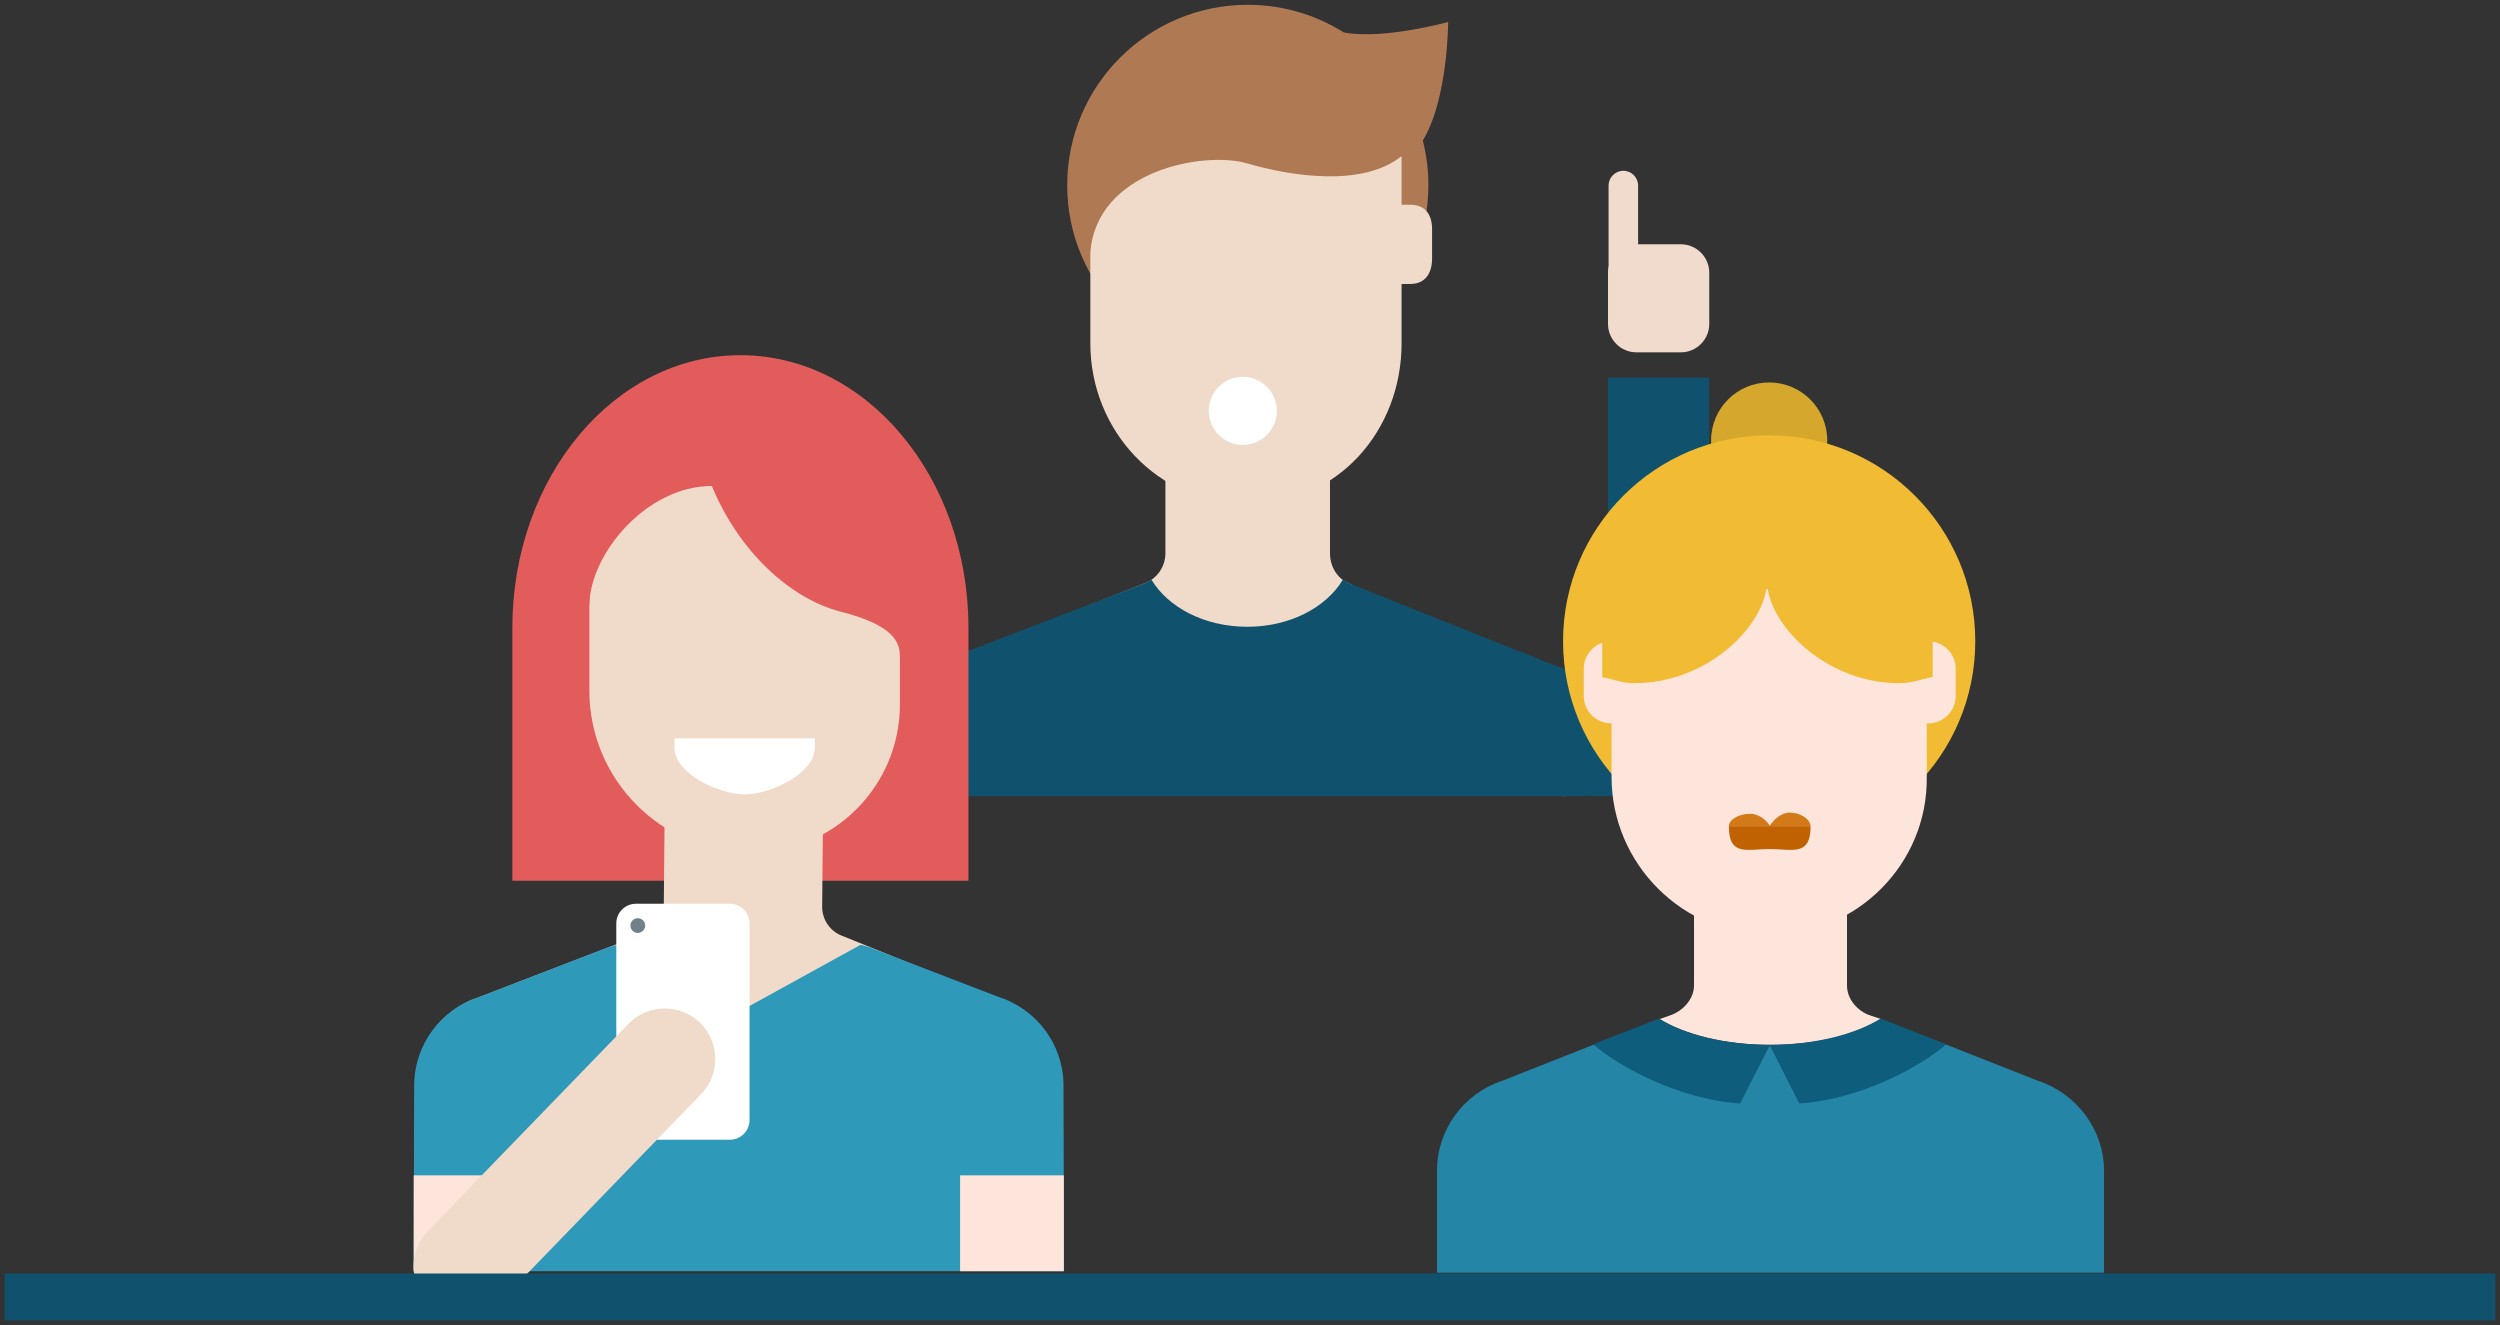 <?xml version="1.0" encoding="UTF-8"?>
<svg width="266px" height="141px" viewBox="0 0 266 141" version="1.1" xmlns="http://www.w3.org/2000/svg" xmlns:xlink="http://www.w3.org/1999/xlink">
    <rect x="0" y="0" width="266" height="141" fill="#333333" stroke="none"/>
    <!-- Generator: Sketch 40.3 (33839) - http://www.bohemiancoding.com/sketch -->
    <title>Group 6</title>
    <desc>Created with Sketch.</desc>
    <defs></defs>
    <g id="Voeux-2016" stroke="none" stroke-width="1" fill="none" fill-rule="evenodd">
        <g id="Voeux_2016_wisembly_EN" transform="translate(-713, -641)">
            <g id="1/-EN-BREF" transform="translate(-1, 398)">
                <g id="participants-connected" transform="translate(707, 243)">
                    <g id="Group-6" transform="translate(10, 0)">
                        <g id="people" transform="translate(41, 0)">
                            <polygon id="Fill-1" fill="#10526D" points="127.092 81.48 137.851 81.48 137.851 40.185 127.092 40.185"></polygon>
                            <path d="M110.082,2.341 C110.082,2.341 103.178,4.242 99.01,3.458 L98.986,3.453 C96.025,1.591 92.523,0.51 88.766,0.51 C78.153,0.51 69.55,9.106 69.55,19.708 C69.55,30.311 78.153,38.907 88.766,38.907 C99.379,38.907 107.982,30.311 107.982,19.708 C107.982,18.066 107.775,16.471 107.386,14.95 C110.074,10.544 110.082,2.341 110.082,2.341 Z" id="Fill-2" fill="#AF7954"></path>
                            <path d="M97.511,28.228 L97.511,58.865 C97.511,60.348 98.358,61.704 99.768,62.164 L116.549,72.529 C120.777,73.911 113.899,74.521 113.899,78.966 L122.591,84.709 L53.793,82.908 L52.68,78.966 C52.68,74.521 55.54,70.579 59.769,69.197 L77.637,62.122 C79.046,61.661 79.999,60.348 79.999,58.865 L79.999,28.228 L97.511,28.228 Z" id="Fill-4" fill="#F0DBCB"></path>
                            <path d="M72.012,30.216 L72.012,36.531 C72.012,45.8 79.187,53.571 88.463,53.571 L89.068,53.571 C98.344,53.571 105.128,45.8 105.128,36.531 L105.128,30.216 L106.038,30.216 C107.644,30.216 108.374,29.089 108.374,27.485 L108.374,24.414 C108.374,22.811 107.644,21.783 106.038,21.783 L105.128,21.783 L105.128,16.609 C100.951,19.968 93.286,18.728 88.691,17.385 C84.096,16.041 72.661,18.133 72.012,26.867" id="Fill-6" fill="#F0DBCB"></path>
                            <path d="M117.372,69.197 L99.689,62.122 C99.364,62.015 99.157,61.859 98.886,61.67 C97.113,64.63 93.25,66.688 88.709,66.688 C84.168,66.688 80.283,64.63 78.509,61.67 C78.238,61.859 77.951,62.015 77.626,62.122 L59.208,69.197 C54.98,70.579 52.532,74.521 51.883,78.966 L51.883,84.709 L124.607,84.709 L124.607,78.966 C123.958,74.053 123.031,71.047 117.372,69.197" id="Fill-8" fill="#10526D"></path>
                            <path d="M91.858,43.716 C91.858,45.715 90.236,47.337 88.234,47.337 C86.233,47.337 84.611,45.715 84.611,43.716 C84.611,41.717 86.233,40.095 88.234,40.095 C90.236,40.095 91.858,41.717 91.858,43.716" id="Fill-10" fill="#FFFFFF"></path>
                            <path d="M128.724,30.683 L128.724,30.683 C127.86,30.683 127.153,29.977 127.153,29.113 L127.153,19.74 C127.153,18.876 127.86,18.171 128.724,18.171 C129.587,18.171 130.294,18.876 130.294,19.74 L130.294,29.113 C130.294,29.977 129.587,30.683 128.724,30.683" id="Fill-12" fill="#F0DBCC"></path>
                            <path d="M134.845,37.488 L130.111,37.488 C128.45,37.488 127.092,36.13 127.092,34.471 L127.092,29.008 C127.092,27.348 128.45,25.991 130.111,25.991 L134.845,25.991 C136.506,25.991 137.866,27.348 137.866,29.008 L137.866,34.471 C137.866,36.13 136.506,37.488 134.845,37.488" id="Fill-14" fill="#F0DBCC"></path>
                            <path d="M134.831,84.709 L125.349,84.709 C123.688,84.709 122.33,83.35 122.33,81.691 L122.33,77.735 C122.33,76.076 123.688,74.718 125.349,74.718 L134.831,74.718 C136.492,74.718 137.851,76.076 137.851,77.735 L137.851,81.691 C137.851,83.35 136.492,84.709 134.831,84.709" id="Fill-16" fill="#10526D"></path>
                            <path d="M118.821,69.742 C118.821,69.742 127.092,73.472 127.092,71.053 C127.092,67.711 128.724,76.109 128.724,76.109 L118.004,78.104 L118.821,69.742 Z" id="Fill-18" fill="#10526D"></path>
                            <path d="M150.419,46.867 C150.419,50.277 147.652,53.042 144.239,53.042 C140.826,53.042 138.059,50.277 138.059,46.867 C138.059,43.456 140.826,40.692 144.239,40.692 C147.652,40.692 150.419,43.456 150.419,46.867" id="Fill-20" fill="#D5A82D"></path>
                            <path d="M166.169,68.228 C166.169,80.328 156.351,90.137 144.24,90.137 C132.127,90.137 122.309,80.328 122.309,68.228 C122.309,56.128 132.127,46.319 144.24,46.319 C156.351,46.319 166.169,56.128 166.169,68.228" id="Fill-22" fill="#F1BC33"></path>
                            <path d="M161.175,76.961 L161.175,76.961 C162.777,76.961 164.086,75.652 164.086,74.053 L164.086,71.144 C164.086,69.546 162.777,68.237 161.175,68.237 C159.574,68.237 158.265,69.546 158.265,71.144 L158.265,74.053 C158.265,75.652 159.574,76.961 161.175,76.961" id="Fill-24" fill="#FDE5DC"></path>
                            <path d="M127.421,76.961 L127.421,76.961 C125.819,76.961 124.51,75.652 124.51,74.053 L124.51,71.144 C124.51,69.546 125.819,68.237 127.421,68.237 C129.022,68.237 130.331,69.546 130.331,71.144 L130.331,74.053 C130.331,75.652 129.022,76.961 127.421,76.961" id="Fill-26" fill="#FDE5DC"></path>
                            <path d="M156.147,108.427 L155.016,108.051 C153.635,107.599 152.521,106.311 152.521,104.859 L152.521,74.242 L136.244,74.242 L136.244,104.859 C136.244,106.311 135.045,107.599 133.664,108.051 L132.581,108.427 C135.273,110.092 139.512,111.17 144.363,111.17 C149.216,111.17 153.454,110.092 156.147,108.427" id="Fill-28" fill="#FDE5DC"></path>
                            <path d="M144.298,99.485 L144.298,99.485 C135.044,99.485 127.471,91.92 127.471,82.674 L127.471,62.668 L161.006,62.668 L161.006,82.674 C161.125,91.92 153.552,99.485 144.298,99.485" id="Fill-30" fill="#FDE5DC"></path>
                            <path d="M158.113,72.692 C159.445,72.692 160.334,72.287 161.636,72.023 L161.636,61.883 L144.019,61.883 C144.104,66.436 150.202,72.692 158.113,72.692" id="Fill-32" fill="#F1BC33"></path>
                            <path d="M126.477,72.055 C127.779,72.299 128.609,72.692 129.89,72.692 C137.8,72.692 143.929,66.437 144.013,61.883 L126.477,61.883 L126.477,72.055 Z" id="Fill-34" fill="#F1BC33"></path>
                            <path d="M139.949,87.903 C139.949,91.155 141.896,90.337 144.298,90.337 C146.701,90.337 148.647,91.155 148.647,87.903 L139.949,87.903 Z" id="Fill-36" fill="#C16202"></path>
                            <path d="M139.952,87.903 C139.952,87.252 140.931,86.587 142.218,86.587 C143.139,86.587 143.934,87.252 144.311,87.857 C144.69,87.252 145.484,86.463 146.406,86.463 C147.692,86.463 148.64,87.252 148.64,87.903 L139.952,87.903 Z" id="Fill-38" fill="#D27A19"></path>
                            <path d="M172.813,114.984 L160.046,109.95 L161.2,110.417 C158.376,112.894 153.049,115.552 146.774,115.924 L144.304,111.169 L141.839,115.924 C135.564,115.552 130.249,112.894 127.424,110.417 L115.867,114.984 C111.723,116.339 108.898,120.203 108.898,124.559 L108.898,135.41 L179.868,135.41 L179.868,124.559 C179.868,120.203 176.959,116.339 172.813,114.984" id="Fill-40" fill="#2485A7"></path>
                            <polygon id="Fill-43" fill="#EDEEEF" points="156.147 108.427 156.147 108.427 159.993 109.949"></polygon>
                            <path d="M125.534,111.122 L132.501,108.375 C135.194,110.039 139.445,111.169 144.298,111.169 L141.154,117.407 C134.881,117.034 128.359,113.599 125.534,111.122" id="Fill-45" fill="#0E5D7D"></path>
                            <path d="M163.062,111.122 L156.095,108.375 C153.402,110.039 149.151,111.169 144.298,111.169 L147.442,117.407 C153.715,117.034 160.237,113.599 163.062,111.122" id="Fill-47" fill="#0E5D7D"></path>
                            <path d="M59.044,93.713 L59.044,66.797 C59.044,50.778 48.18,37.792 34.778,37.792 C21.377,37.792 10.513,50.778 10.513,66.797 L10.513,93.713 L59.044,93.713 Z" id="Fill-49" fill="#E25C5B"></path>
                            <path d="M43.755,66.983 L43.478,96.462 C43.465,97.888 44.371,99.16 45.723,99.617 L62.851,106.585 C66.908,107.953 68.894,111.772 68.024,116.049 L68.7,121.266 L0.107,121.197 L0.161,115.4 C0.201,111.122 2.989,107.356 7.07,106.064 L24.326,99.417 C25.687,98.986 26.616,97.73 26.628,96.305 L26.905,66.825 L43.755,66.983 Z" id="Fill-51" fill="#F0DBCB"></path>
                            <path d="M35.963,90.72 L35.963,90.72 C26.434,90.72 18.709,83.002 18.709,73.483 L18.709,49.373 L51.749,49.373 L51.749,74.948 C51.749,83.658 44.681,90.72 35.963,90.72" id="Fill-53" fill="#F0DBCB"></path>
                            <path d="M35.23,84.523 L35.23,84.523 C32.49,84.523 27.768,82.304 27.768,79.567 L27.768,78.562 L42.691,78.562 L42.691,79.567 C42.691,82.304 37.969,84.523 35.23,84.523" id="Fill-55" fill="#FFFFFF"></path>
                            <path d="M69.212,135.258 L69.157,115.399 C69.116,111.122 66.295,107.356 62.214,106.063 L48.417,100.755 L47.569,100.523 L34.614,107.662 L21.659,100.523 L20.811,100.755 L7.013,106.063 C2.932,107.356 0.111,111.122 0.071,115.399 L0.015,135.258 L69.212,135.258 Z" id="Fill-57" fill="#2F99BA"></path>
                            <path d="M18.709,64.456 C18.709,59.015 24.74,51.709 31.743,51.709 C34.544,58.549 39.99,63.68 45.436,65.078 C49.997,66.249 51.75,67.721 51.75,69.742 C51.75,71.763 53.527,54.197 53.527,54.197 L51.75,47.822 L18.659,48.133 L17.272,49.532 L18.709,64.456 Z" id="Fill-59" fill="#E25C5B"></path>
                            <polygon id="Fill-61" fill="#FDE5DC" points="0.016 135.258 11.055 135.258 11.055 125.057 0.016 125.057"></polygon>
                            <polygon id="Fill-63" fill="#FDE5DC" points="58.155 135.258 69.194 135.258 69.194 125.057 58.155 125.057"></polygon>
                            <path d="M33.659,121.266 L23.666,121.266 C22.515,121.266 21.573,120.325 21.573,119.175 L21.573,98.251 C21.573,97.1 22.515,96.159 23.666,96.159 L33.659,96.159 C34.811,96.159 35.752,97.1 35.752,98.251 L35.752,119.175 C35.752,120.325 34.811,121.266 33.659,121.266" id="Fill-64" fill="#FFFFFF"></path>
                            <path d="M24.647,98.481 C24.647,98.914 24.296,99.265 23.862,99.265 C23.429,99.265 23.077,98.914 23.077,98.481 C23.077,98.048 23.429,97.697 23.862,97.697 C24.296,97.697 24.647,98.048 24.647,98.481" id="Fill-65" fill="#708189"></path>
                            <path d="M1.497,131.006 L22.856,108.947 C24.908,106.817 28.33,106.752 30.462,108.802 C32.593,110.853 32.658,114.272 30.607,116.401 L9.249,138.461 C7.197,140.591 3.774,140.656 1.642,138.606 L1.642,138.606 C-0.49,136.556 -0.555,133.136 1.497,131.006" id="Fill-66" fill="#F0DBCB"></path>
                        </g>
                        <path d="M0,138 L260,138" id="Line" stroke="#10526D" stroke-width="5" stroke-linecap="square"></path>
                    </g>
                </g>
            </g>
        </g>
    </g>
</svg>